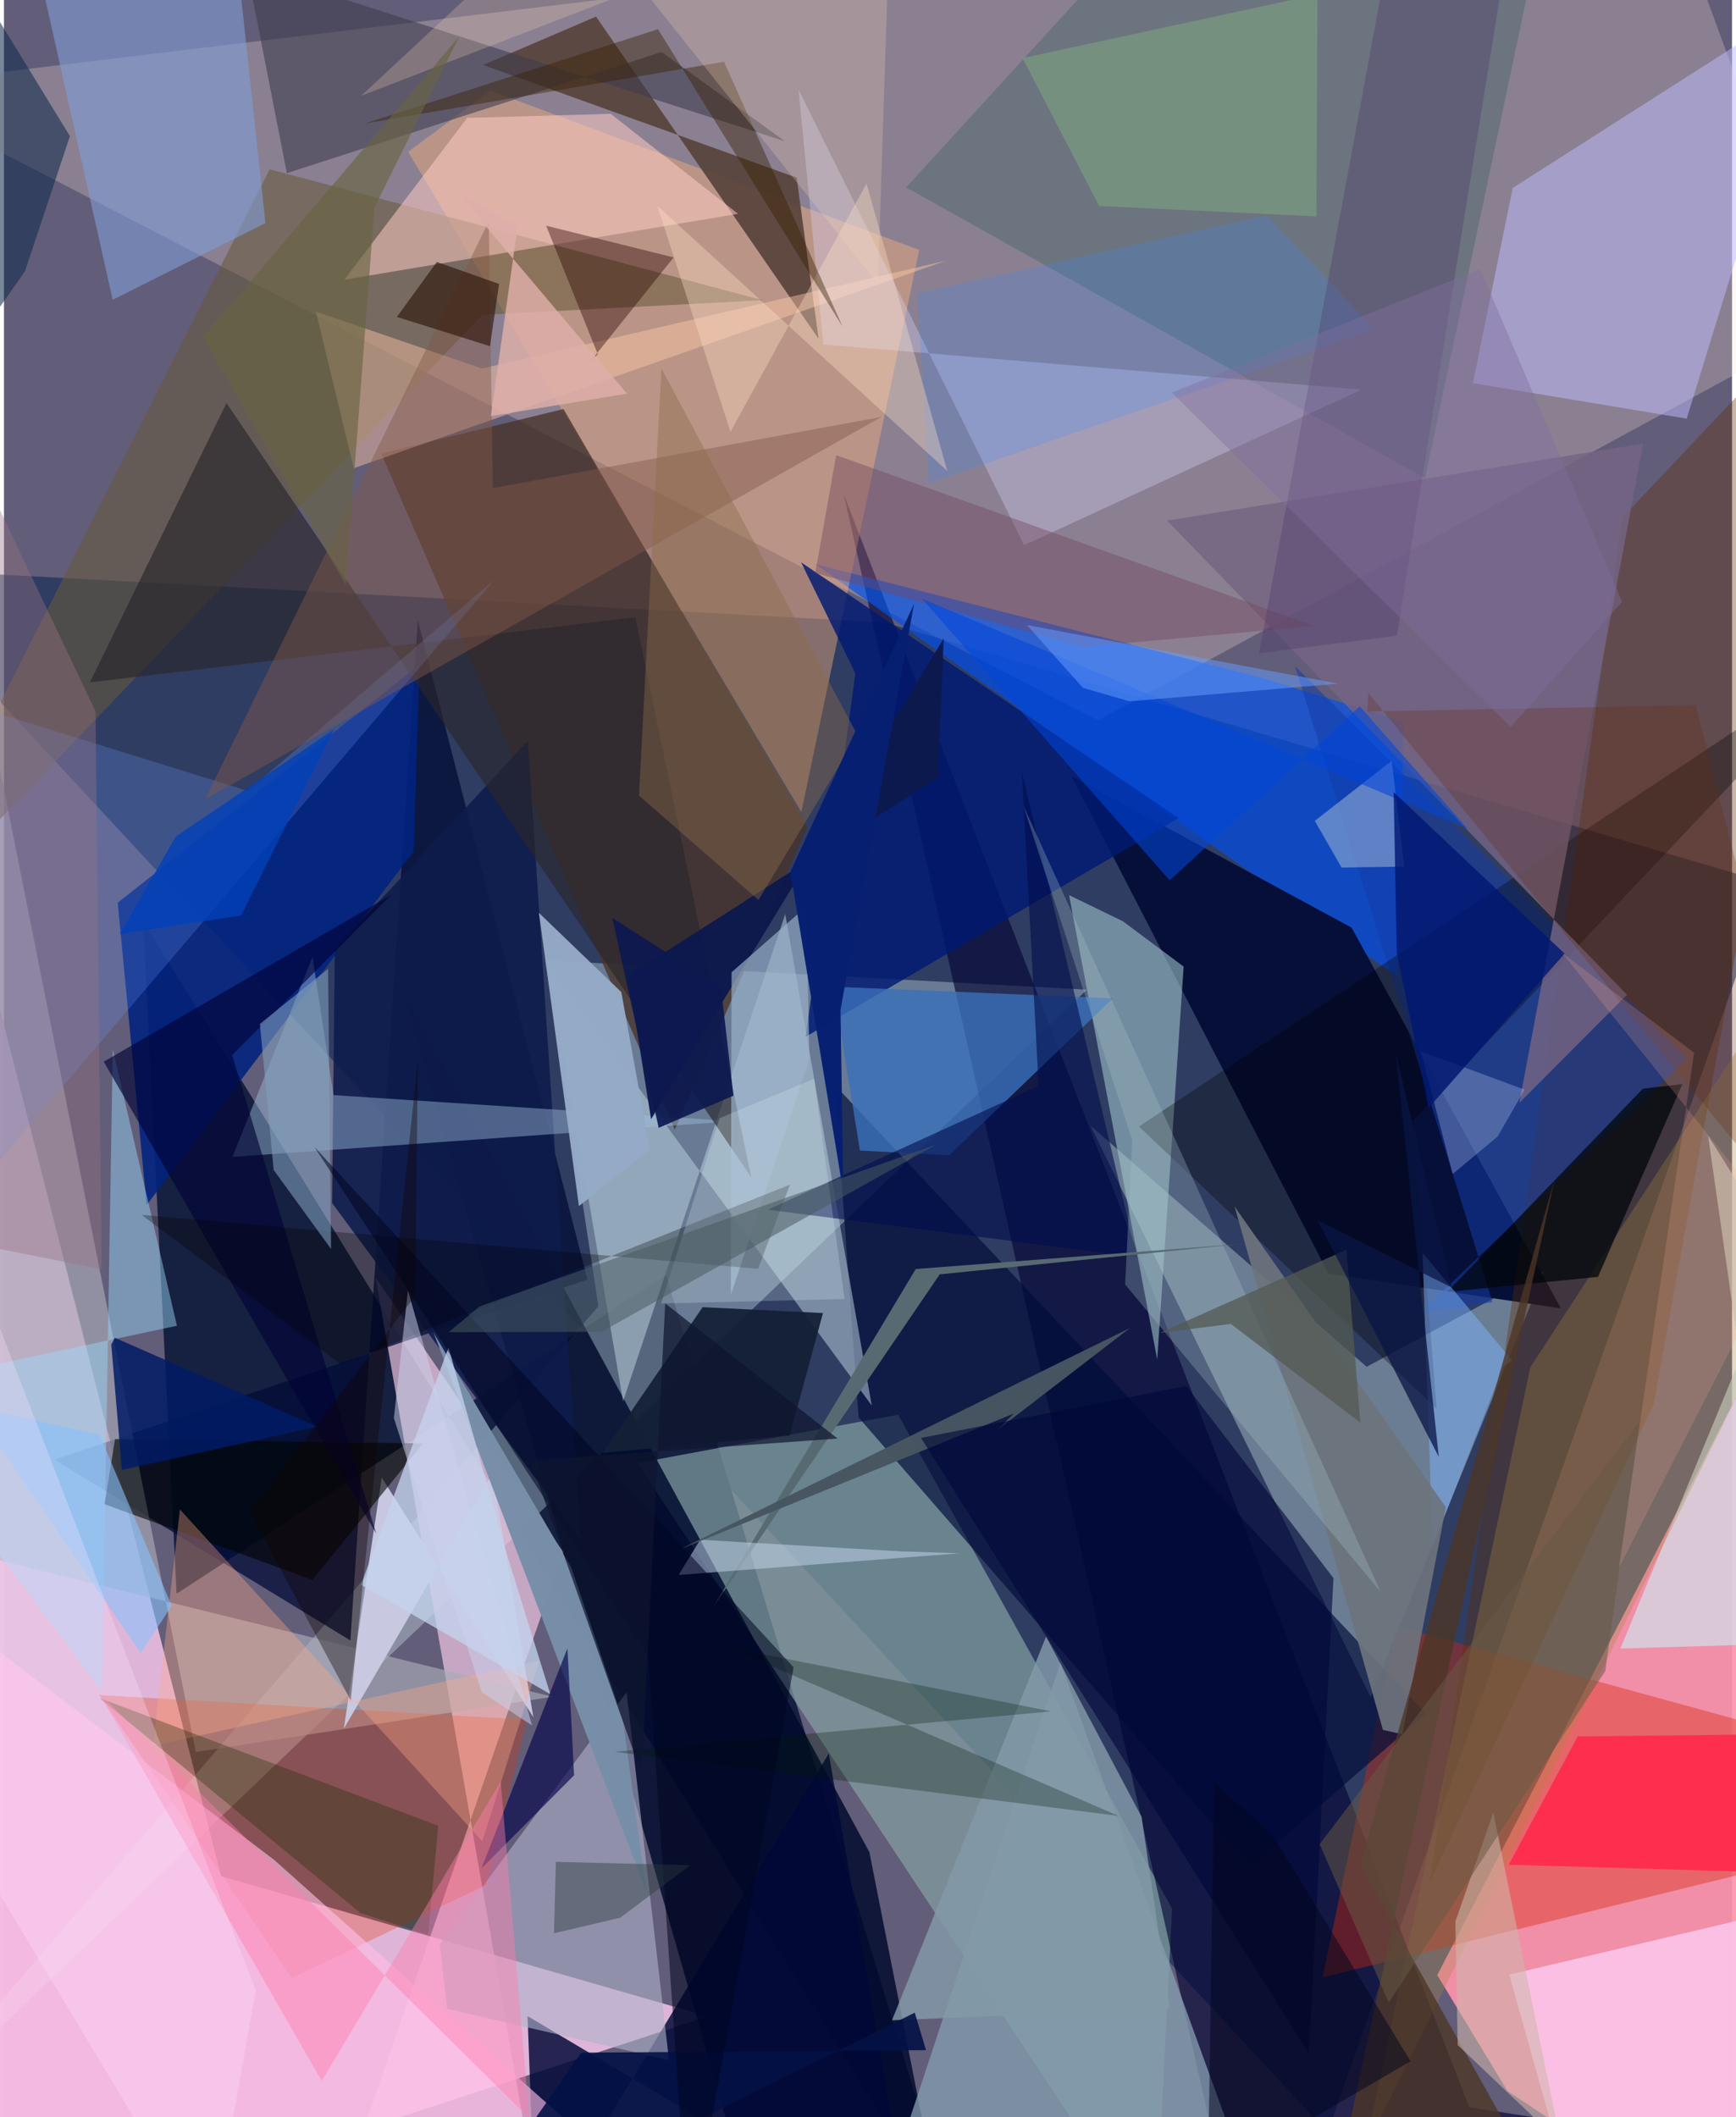 <svg xmlns="http://www.w3.org/2000/svg" width="228" height="278" viewBox="0 0 836 1024"><path fill="#625d78" d="M0 0h836v1024H0z"/><path fill="#e3b8db" fill-opacity=".965" d="M340.477 975.251L2.28 1086-62 252.537l167.043 654.899z"/><path fill="#052150" fill-opacity=".529" d="M-62 274.632L640.288 1031.4l213.6-604.145-427.644-126.177z"/><path fill="#fd93ad" fill-opacity=".918" d="M898 559.718L840.066 1086l-112.729-74.67-33.947-56.04z"/><path fill="#162040" fill-opacity=".988" d="M67.325 445.516L462.947 1086 320.21 616.666 83.507 770.823z"/><path fill="#fbe4da" fill-opacity=".259" d="M-62 42.217l591.199 306.24 352.59-191.405L801.22-62z"/><path fill="#dffbff" fill-opacity=".318" d="M523.936 478.67l-262.014-14.216 25.655 167.311L-62 1038.21z"/><path fill="#87a6a6" fill-opacity=".663" d="M556.952 1086l8.15-162.854-132.5-238.917-126.168 23.401z"/><path fill="#f5cae7" fill-opacity=".671" d="M154.542 1086l102.612-26.293-77.392-441.869 90.775 132.884z"/><path fill="#010a2d" fill-opacity=".835" d="M418.662 895.811L193.269 479.96 366.777 1086h89.484z"/><path fill="#000131" fill-opacity=".612" d="M583.877 1029.408L406.316 239.245l302.59 779.978L898 1048.306z"/><path fill="#0050ec" fill-opacity=".667" d="M607.923 327.674l-215.5-54.876 281.574 199.437 3.221-123.17z"/><path fill="#a9bec3" fill-opacity=".494" d="M661.127 820.829l-135.48-276.367 133.604 116.605 85.957-46.36z"/><path fill="#000c36" fill-opacity=".737" d="M282.286 618.9L24.468 706.007l143.13 87.43 32.596-493.526z"/><path fill="#d82404" fill-opacity=".388" d="M890.778 846.053l-216.991-59.491-35.95 169.858 240.458-59.265z"/><path fill="#fcb47b" fill-opacity=".42" d="M442.768 120.887L235.42 43.888l-39.867 29.538 190.211 319.308z"/><path fill="#060f38" fill-opacity=".988" d="M651.932 448.657l101.292 184.161-112.489-16.816-124.337-240.703z"/><path fill="#483429" fill-opacity=".78" d="M324.512 546.339L182.493 219.296l88.202-21.458L388.63 400.016z"/><path fill="#a2c5ca" fill-opacity=".584" d="M570.703 467.518L557.91 657.584l-42.647-224.642 26.03 12.635z"/><path fill="#bebbfe" fill-opacity=".51" d="M729.918 90.893l-19.312 94.396 103.467 17.206L877.266-3.108z"/><path fill="#000c39" fill-opacity=".675" d="M413.436 685.55L401.87 524.744l286.025 304.158-85.256 73.98z"/><path fill="#00227f" fill-opacity=".882" d="M198.231 411.675l2.813-90.142L55.029 436.59 69.02 582.844z"/><path fill="#a9abb8" fill-opacity=".663" d="M265.336 820.673L92.798 847.387-2.89 367.15-62 739.897z"/><path fill="#000837" fill-opacity=".827" d="M439.994 1086l-40.972-237.85-141.756 234.574-3.955-107.597z"/><path fill="#59433c" fill-opacity=".922" d="M394.088 163.837l-10.605-77.903-151.622-54.517 54.56-23.383z"/><path fill="#b8cedb" fill-opacity=".537" d="M419.807 679.795L263.474 466.722l36.039 211.055 78.451-235.663z"/><path fill="#b0b1ca" fill-opacity=".604" d="M321.73 996.427l-107.319-24.845-3.604-31.122 90.4-121.951z"/><path fill="#602b00" fill-opacity=".345" d="M798.146 678.943L898 128.566 783.13 250.154l-93.204 659.814z"/><path fill="#68593c" fill-opacity=".561" d="M231.402 152.287L-62 459.144 128.537 81.9l238.571 63.302z"/><path fill="#e93500" fill-opacity=".286" d="M46.167 819.845l207.04 11.874-20.143 80.092-93.86 44.962z"/><path fill="#365d5d" fill-opacity=".345" d="M575.98-62L436.477 90.616l250.979 140.698L738.095-7.998z"/><path fill="#fcc5ea" fill-opacity=".894" d="M898 914.92l-169.789 40.14L764.934 1086h82.425z"/><path fill="#001972" fill-opacity=".816" d="M411.904 325.712l-26.262-53.742L568.27 395.715 387.854 501.448z"/><path fill="#c9c9e2" fill-opacity=".98" d="M164.418 836.097l71.891-123.403 19.786 117.845-73.322-115.837z"/><path fill="#cfe5ed" fill-opacity=".667" d="M824.417 549.326l36.237 57.433-78.675 190.605 77.616-2.356z"/><path fill="#143ca6" fill-opacity=".541" d="M720.114 629.809L624.56 322.158l189.77 189.698-129.644 123.372z"/><path fill="#3a71ba" fill-opacity=".8" d="M401.25 477.248l12.86 79.218 43.187 2.298 79.15-75.905z"/><path fill="#ffcdc4" fill-opacity=".529" d="M355.112 103.415l-61.584-48.366-69.44 1.975-59.39 78.248z"/><path fill="#3f3c4f" fill-opacity=".584" d="M117.412-15.615l19.458 99.358 181.255-58.618 59.723 43.223z"/><path fill="#0e1b4c" fill-opacity=".886" d="M253.474 358.257l25.485 386.3-120.21-162.696 1.302-122.807z"/><path fill="#fec8a8" fill-opacity=".451" d="M455.72 126.096l-224.448 52.158-80.359-27.534 18.326 75.73z"/><path fill="#809ed7" fill-opacity=".592" d="M6.182-62h102.059l18.251 169.893L52.6 145.03z"/><path fill="#a0bfde" fill-opacity=".439" d="M149.265 462.891l-38.748 96.666 242.39-17.261-193.477-12.622z"/><path fill="#2a272d" fill-opacity=".663" d="M305.431 298.566L41.57 330.054l66.076-135.113L361.518 569.45z"/><path fill="#dcd8ff" fill-opacity=".333" d="M493.54 263.683l163.196-75.214-260.31-21.867L384.42 43.437z"/><path fill="#ffbde5" fill-opacity=".627" d="M-62 753.783l192.729 145.78L339.646 1086H-62z"/><path fill="#849dae" fill-opacity=".773" d="M327.343 1074.352L418.018 1086l93.044-281.807 82.688 228.306z"/><path fill="#99d6f9" fill-opacity=".467" d="M52.64 507.437l31.053 133.788L-62 672.222l109.413 145.72z"/><path fill="#ab873c" fill-opacity=".302" d="M862.863 625.794l-204.324 413.414 79.884-377.945L898 416.677z"/><path fill="#010400" fill-opacity=".592" d="M48.651 727.535l100.596 36.597 53.467-65.986-148.98-2.036z"/><path fill="#000002" fill-opacity=".318" d="M549.082 544.864L898 313.13 681.747 541.915l11.376 139.49z"/><path fill="#142035" fill-opacity=".945" d="M380.175 694.293l-90.521 8.452 48.34-70.498 58.22 2.831z"/><path fill="#6c9bff" fill-opacity=".235" d="M-62 326.709l44.883 252.226L237.43 280.2 117.942 382.534z"/><path fill="#778ea8" fill-opacity=".992" d="M274.444 758.116l-66.584-113.49 102.966 270.61-11.476-83.797z"/><path fill="#746483" fill-opacity=".82" d="M793.053 214.506l-59.96 318.932 52.1-52.308-222.497-229.32z"/><path fill="#fe2e4e" fill-opacity=".988" d="M761.33 839.863l-33.375 62.033L898 906.898V838.31z"/><path fill="#02060b" fill-opacity=".745" d="M811.984 524.348l-40.841 93.236-72.902 7.27 94.627-98.316z"/><path fill="#845948" fill-opacity=".443" d="M424.472 201.657L97.27 386.65l137.265-279.528 2.01 128.956z"/><path fill="#ffa986" fill-opacity=".357" d="M85.124 730.065l146.28 160.515 27.66-87.446-187.011 41.285z"/><path fill="#7bb3fd" fill-opacity=".494" d="M725.251 660.9l-34.064 87.093-4.926-142.031 43.422 52.132z"/><path fill="#202e01" fill-opacity=".337" d="M46.318 821.329l163.781 61.716-4.887 52.783-32.77-10.59z"/><path fill="#86a2ce" fill-opacity=".663" d="M647.104 419.603l-12.95-22.578 37.193-29.061 6.083 51.186z"/><path fill="#75495f" fill-opacity=".435" d="M392.472 277.14l129.646 35.776 111.845-10.155-231.35-82.634z"/><path fill="#95aac6" fill-opacity=".976" d="M258.8 441.528l19.351 141.811 34.335-27.383-13.832-76.112z"/><path fill="#000236" fill-opacity=".639" d="M187.287 432.891L48.277 513.5l131.81 228.273-69.7-231.496z"/><path fill="#c4d3ed" fill-opacity=".765" d="M243.475 752.32l-28.411-100.572-42.334 114.75 91.586 52.918z"/><path fill="#839aa8" fill-opacity=".82" d="M504.15 791.561l46.193 87.116 13.667 92.968-134.402 5.48z"/><path fill="#000e4d" fill-opacity=".608" d="M500.56 525.231l-8.088-151.633L548.05 608l-178.585-22.912z"/><path fill="#001b65" fill-opacity=".839" d="M53.659 647.042l-1.743 3.258 5.13 60.671 94.619-20.956z"/><path fill="#03024a" fill-opacity=".639" d="M274.828 839.134l.976 19.517-44.801 45.035 41.58-106.424z"/><path fill="#3988ff" fill-opacity=".22" d="M447.347 233.699l-5.47-91.78 168.787-37.776 52.462 55.112z"/><path fill="#290300" fill-opacity=".4" d="M323.964 124.506l-41.157 51.456 4.457-4.65-24.975-62.147z"/><path fill="#031145" fill-opacity=".898" d="M440.628 973.45L214.134 1086l65.162-93.201 166.766-1.204z"/><path fill="#0d194d" fill-opacity=".976" d="M313.051 541.292l141.581-232.488-2.874 67.272-149.745 95.892z"/><path fill="#6d747d" fill-opacity=".918" d="M667.105 836.687l-71.77-253.135 102.217 145.443-21.047 109.811z"/><path fill="#a4bec8" fill-opacity=".306" d="M545.826 551.39l-52.723-161.858L666.035 770 542.39 621.26z"/><path fill="#102b4d" fill-opacity=".569" d="M10.176 131.179L-62 233.819-2.85 9.143l34.764 56.688z"/><path fill="#0046da" fill-opacity=".565" d="M655.91 341.648l52.206 59.241-264.03-111.361 119.849 136.275z"/><path fill="#576a72" d="M441.083 613.792l156.515-12.08-144.895 14.647-109.41 160.621z"/><path fill="#001907" fill-opacity=".282" d="M295.324 847.264l211.3-19.536-156.666-31.067 189.287 81.644z"/><path fill="#8c6a4b" fill-opacity=".424" d="M307.208 384.8l57.79 50.482 47.955-79.65-94.9-177.441z"/><path fill="#9cb3cc" fill-opacity=".663" d="M351.999 470.26l-.372 156.115 38.038-114.234-1.57-73.611z"/><path fill="#ffe2c9" fill-opacity=".361" d="M316.072 99.525l35.403 109.326L417.28 88.81l39.054 138.947z"/><path fill="#4b356b" fill-opacity=".325" d="M607.178 315.962L677.103-62l53.68 16.508-56.927 352.94z"/><path fill="#c6d8ef" fill-opacity=".506" d="M336.796 744.726l97.42 5.635 28.218.91-136.06 10.485z"/><path fill="#ff7cae" fill-opacity=".435" d="M153.715 1006.442l86.593-144.762 13.863 162.815-208.556-206.03z"/><path fill-opacity=".29" d="M380.243 572.967l-217.303 86.89L66.629 587.6l298.181 26.097z"/><path fill="#692909" fill-opacity=".259" d="M888.55 615.234l-70.127-274.17-158.896 3.052.62-8.838z"/><path fill="#372000" fill-opacity=".424" d="M174.655 59.72l173.689-29.866 57.374 128.171-89.313-143.9z"/><path fill="#d7dffb" fill-opacity=".267" d="M722.551 549.75l-21.7 18.087-15.41-59.348 50.198 18.543z"/><path fill="#2f1508" fill-opacity=".635" d="M239.525 137.334l-4.406 30.105-45.023-14.151 19.328-26.57z"/><path fill="#fad8b9" fill-opacity=".247" d="M172.831 46.329l101.743-94.786 148.205 185.749 6.176-189.761z"/><path fill="#e1f9f6" fill-opacity=".224" d="M391.875 521.818l14.767 106.455-88.737 2.186 28.294-89.64z"/><path fill="#4d3625" fill-opacity=".784" d="M759.158 1086l-103-183.944 93.915-331.405L638.198 1086z"/><path fill="#072071" fill-opacity=".992" d="M404.704 488.506l1.37 88.359-25.615-155.266 59.8-129.509z"/><path fill="#465661" fill-opacity=".984" d="M327.506 749.132l161.011-65.418-8.591 8.443 64.845-49.874z"/><path fill="#7a9e7f" fill-opacity=".678" d="M529.847 99.625l105.1 5.038.498-107.391L492.758 28.12z"/><path fill="#cfb7aa" fill-opacity=".576" d="M702.154 929.429l1.118 59.683 49.918 47.413-32.683-159.812z"/><path fill="#00073a" fill-opacity=".612" d="M631.328 993.255l11.853-229.972-71.21-92.939-128.34 25.137z"/><path fill="#987285" fill-opacity=".396" d="M44.285 344.063L-62 120.21v471.965L47.292 613.93z"/><path fill="#80a0bd" fill-opacity=".576" d="M123.812 495.22l32.976-26.638 1.464 135.52-27.781-38.237z"/><path fill="#deafa9" fill-opacity=".824" d="M301.416 190.39l-65.873 10.866 13.005-91.905-29.51-16.492z"/><path fill="#88c0fb" fill-opacity=".592" d="M81.15 776.642l-34.86-82.554-61.752-14.178 81.66 119.65z"/><path fill="#001873" fill-opacity=".824" d="M689.203 535.875l65.803-74.635-82.706-78.125 1.5 77.645z"/><path fill="#010520" fill-opacity=".541" d="M382.008 806.422l-231.872-251.77 161.58 246.84L331.347 1086z"/><path fill="#485a60" fill-opacity=".533" d="M289.06 644.152l-73.884.177 14.87-12.46 220.992-78.306z"/><path fill="#685846" fill-opacity=".525" d="M774.665 808.243l16.771-121.013-154.93 204.754 33.439 76.594z"/><path fill="#649dff" fill-opacity=".518" d="M544.54 339.204l-22.575-6.498-27.086-30.4 150.57 28.37z"/><path fill="#0d1850" fill-opacity=".918" d="M346.862 477.63l-52.615-33.737 22.497 101.599 36.166-15.562z"/><path fill="#ffe4ff" fill-opacity=".282" d="M121.82 962.646L99.975 1086-9.498 903.82-62 487.072z"/><path fill="#525a51" fill-opacity=".741" d="M593.518 640.324l-34.347 4.36 90.33-40.243 6.655 83.615z"/><path fill="#2a3b3e" fill-opacity=".431" d="M298.069 927.57l33.988-25.426L267 900.506l-.92 34.55z"/><path fill="#f4a794" fill-opacity=".208" d="M817.63 509.175l-63.952-48.366 109.884 136.694L781.19 758.38z"/><path fill="#686442" fill-opacity=".635" d="M179.237 100.316l41.203-82.954L96.374 163.024l68.998 119.863z"/><path fill="#cbd2ee" fill-opacity=".506" d="M231.159 818.504l24.353 16.06-60.067-210.392-6.817 61.692z"/><path fill="#03071d" fill-opacity=".522" d="M613.745 887.472l-28.36-25.468-2.932 192.028 98.023-57.067z"/><path fill="#7f6e9f" fill-opacity=".424" d="M782.828 291.042L714.16 130.2l-149.168 59.676 163.925 161.73z"/><path fill="#0041ba" fill-opacity=".792" d="M83.066 404.704l76.545-51.93-44.874 90.024-58.655 8.967z"/><path fill="#110500" fill-opacity=".373" d="M200.241 512.49L167.74 822.362l-48.858-91.183 80.028-104.354z"/><path fill="#0e152f" fill-opacity=".714" d="M308.466 858.042L319.883 630.4l83.415 65.383-148.667 10.606z"/><path fill="#091544" fill-opacity=".749" d="M673.319 509.406l20.796 195.208-58.604-114.452 64.868 32.556z"/></svg>